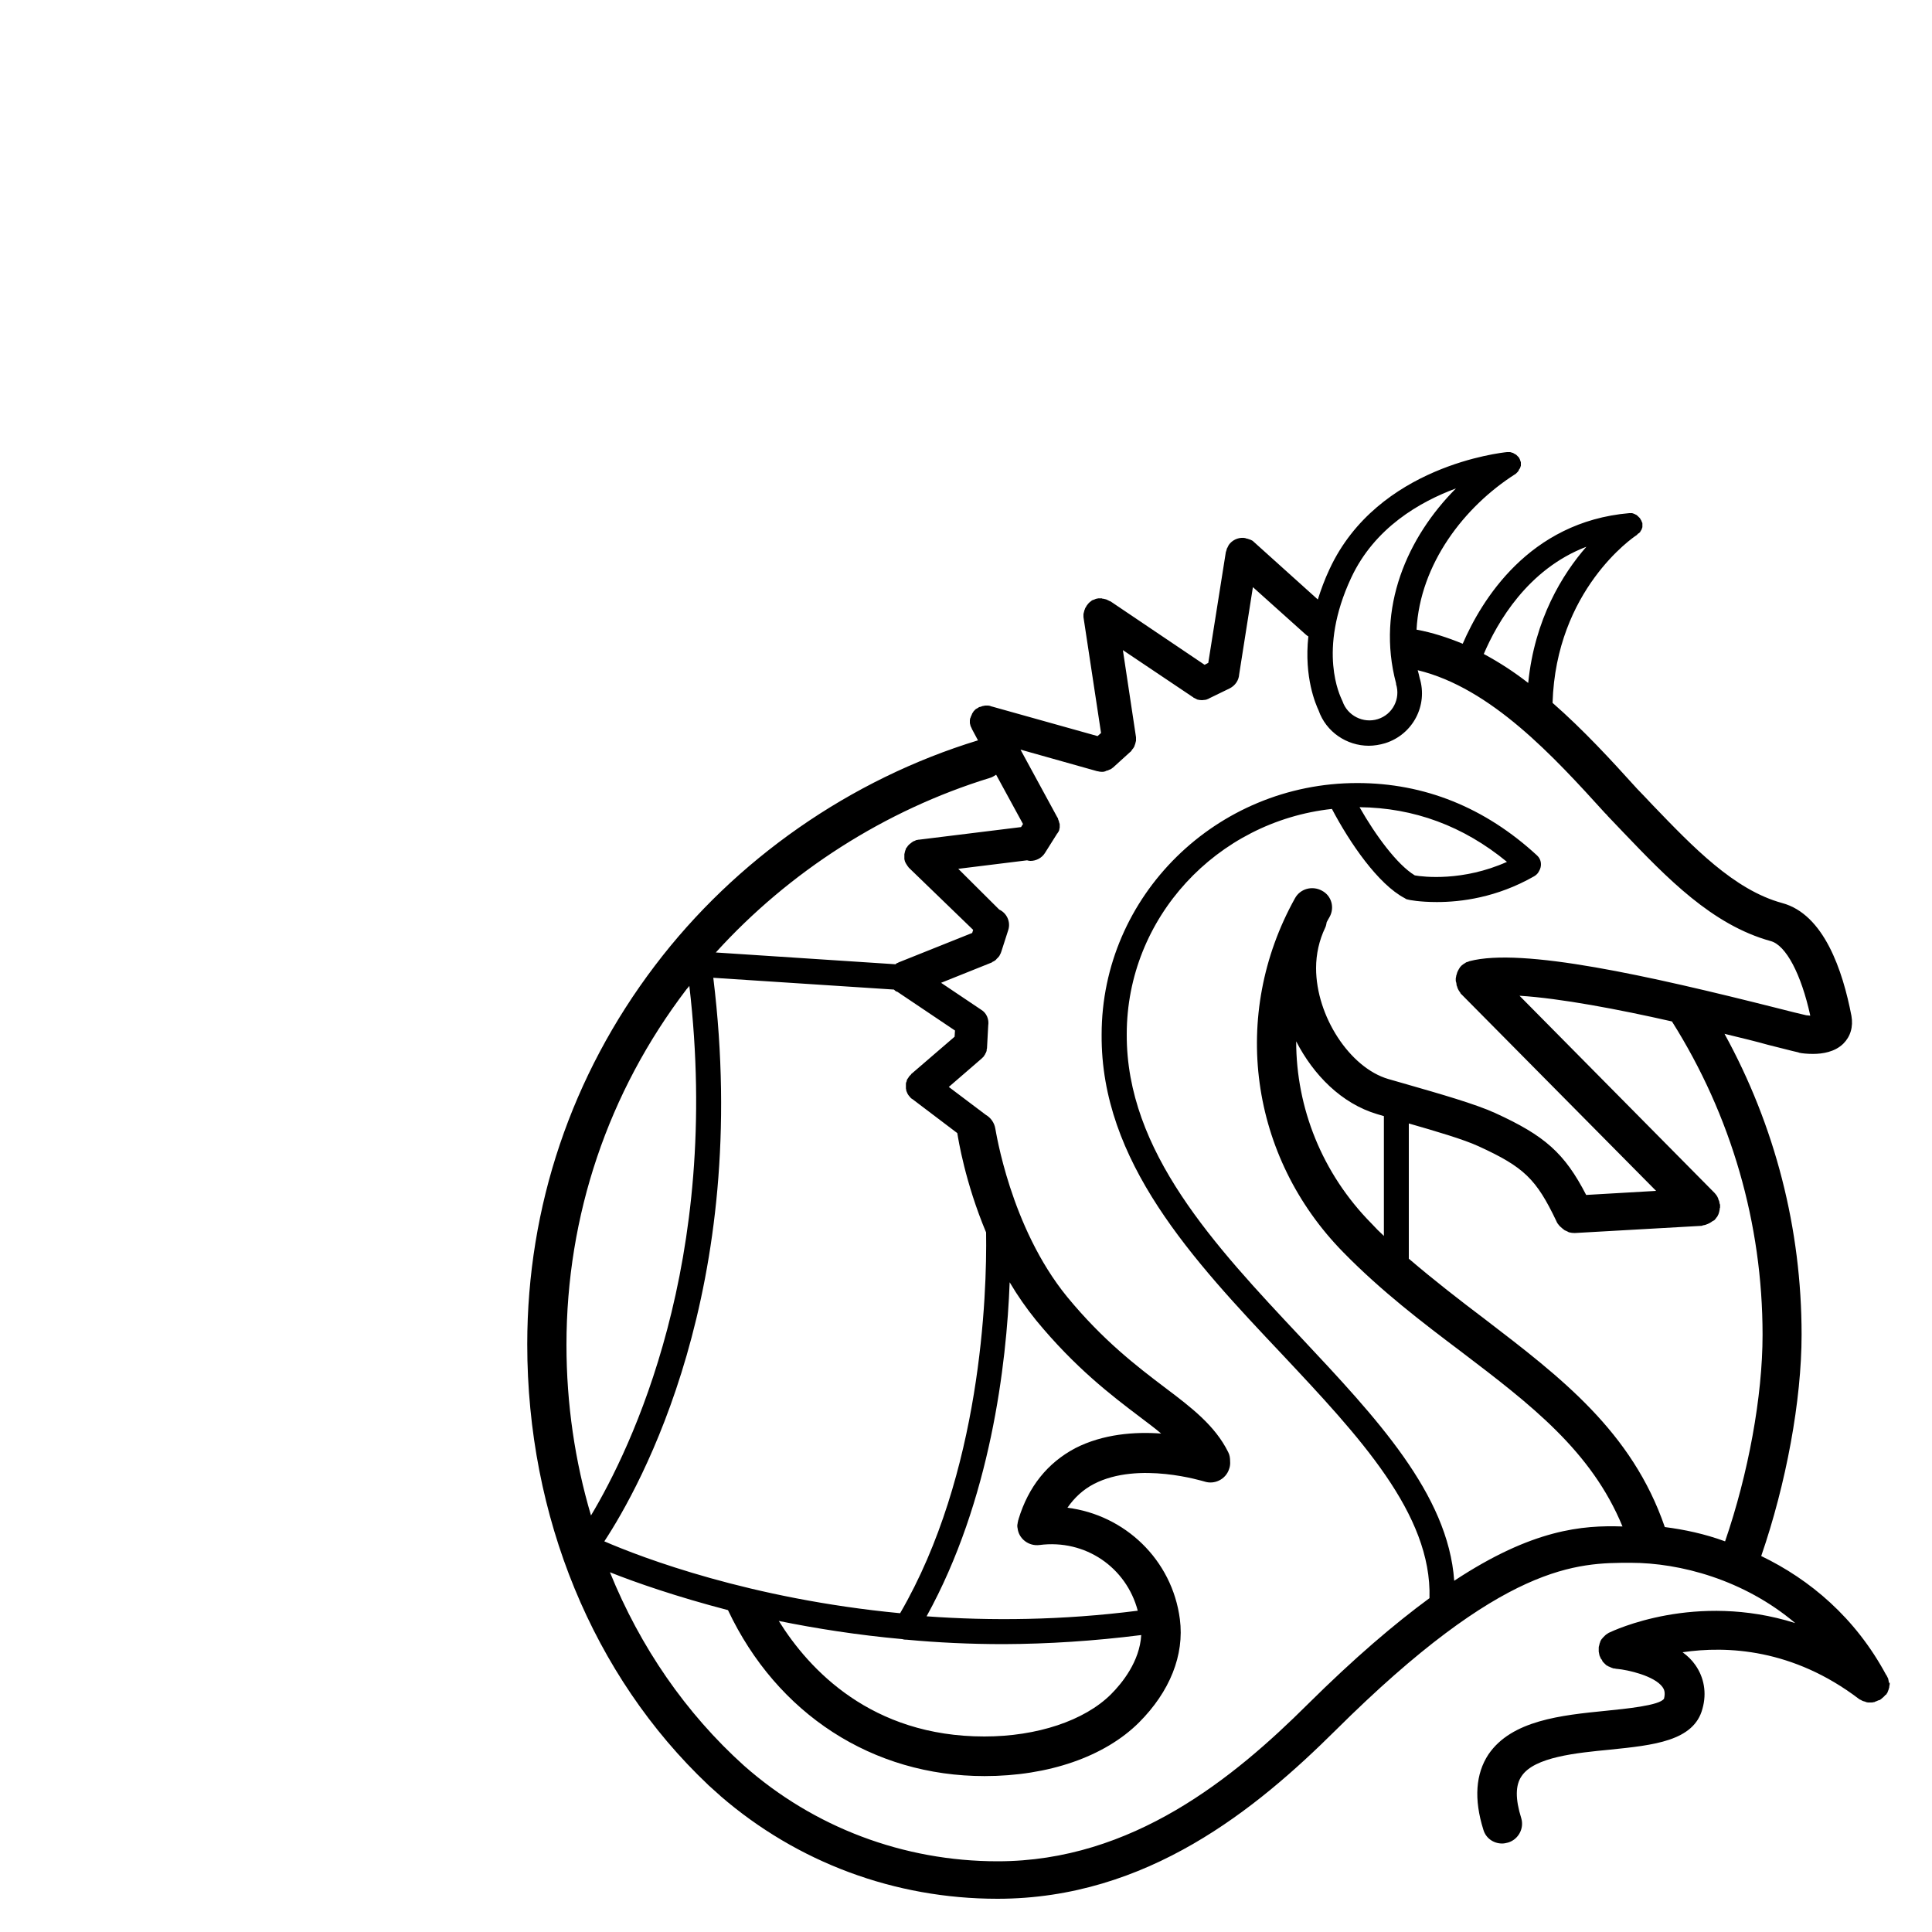 <?xml version="1.0" ?>
<svg xmlns="http://www.w3.org/2000/svg" baseProfile="tiny-ps" viewBox="0 0 1000 1000" xml:space="preserve">
	<g>
		<rect fill-rule="evenodd" fill="#FFFFFF" width="1000" height="1000"/>
		<g transform="translate(125, 120,687)">
			<path fill-rule="evenodd" fill="#000000" d="M736.7,670.4c-17-49.5-54-77.6-93-107.5c-13.1-9.9-26.4-20.2-39.5-31.4v-70    c13.9,4,28.3,8.2,36.1,11.8c23.6,10.8,29.9,17,40.3,38.8l0,0c0.3,0.8,0.8,1.5,1.5,2.3c0.2,0.2,0.3,0.3,0.5,0.5    c0.6,0.6,1.3,1.1,1.9,1.6c0,0,0.2,0,0.2,0.2c0.6,0.3,1.5,0.6,2.1,1c0.2,0,0.3,0.2,0.6,0.2c0.8,0.2,1.6,0.3,2.4,0.3l0,0l0,0    c0.2,0,0.3,0,0.5,0l65.3-3.7c0.2,0,0.5,0,0.6-0.2c0.3,0,0.6-0.2,1-0.2c0.3,0,0.6-0.2,1-0.3c0.3-0.2,0.6-0.2,0.8-0.3    c0.3-0.2,0.6-0.3,1-0.5c0.3-0.2,0.5-0.3,0.8-0.5c0.3-0.2,0.6-0.5,1-0.6c0.2-0.2,0.3-0.2,0.5-0.3l0.2-0.2c0.3-0.3,0.5-0.6,0.8-1    c0.2-0.2,0.3-0.5,0.5-0.6c0.2-0.3,0.3-0.6,0.5-1c0.2-0.3,0.3-0.5,0.3-0.8c0.2-0.3,0.2-0.6,0.3-1c0-0.3,0.2-0.6,0.2-1s0-0.6,0.2-1    c0-0.3,0-0.6,0-1c0-0.2,0-0.2,0-0.3s0-0.3-0.2-0.6c0-0.3-0.2-0.6-0.2-1.1c0-0.3-0.2-0.6-0.3-0.8c-0.2-0.3-0.2-0.6-0.3-1    c-0.2-0.2-0.2-0.5-0.3-0.6c-0.2-0.3-0.3-0.6-0.6-1c-0.2-0.2-0.3-0.3-0.5-0.6c-0.2-0.2-0.3-0.5-0.5-0.6l-100.9-102    c21.2,1.3,51.6,7.1,78.9,13.3c30.7,48.7,46.9,104.6,46.9,162.2c0,31.9-7.4,72-19.4,106.9C757.3,673.9,746.8,671.7,736.7,670.4z     M591.4,519.8c-2.3-2.1-4.4-4.2-6.5-6.5c-25.7-26-39-60-39-94.3c8.9,17.3,23.4,32.2,42,37.7l3.4,1V519.8z M578.7,297.8    c28.1,0.3,53.7,9.7,76.3,28.3c-22.8,10.2-43.3,7.8-47.7,7C598.2,327.6,587,312.4,578.7,297.8z M627.7,698.2    c-3.2-45-40.4-84.4-79.4-126c-44.5-47.4-90.4-96.2-90.1-156.9l0,0l0,0c0-60.3,46.6-110.1,106.2-116.6c9.2,17.5,23.9,39,37.7,46.2    l0.8,0.5l0.8,0.2c0.5,0.2,6.1,1.3,15,1.3c12.5,0,31-2.3,50.3-13.3c1.1-0.6,2.1-1.6,2.6-2.7c1.6-2.6,1.3-6-1-8.1    c-27-24.9-58.4-37.5-93.1-37.5c-72.9,0-132.3,58.4-132.3,130.2l0,0c-0.5,65.7,47.2,116.6,93.5,165.6    c39.8,42.4,77.5,82.5,76.2,126.1c-18.1,13.3-38.8,30.9-63.1,55c-38,37.8-90.6,81.2-160.4,81.2c-48.8,0-95.2-17.6-131.3-49.5    c-30.2-27.2-53.7-61.4-69.4-100.1c13.3,5.3,34.3,12.6,61.1,19.6c25.4,53.8,74.9,85.9,132.8,85.9c33,0,62.1-10,79.9-27.7    c16-16,23.6-34.9,21.2-53.5c-4-30.9-28.6-54-58.2-57.7c3.6-5.2,8.1-9.4,13.7-12.3c23.1-12,56.8-1.3,57.1-1.3    c5.3,1.8,11.2-1.1,12.9-6.5c0.5-1.3,0.6-2.7,0.5-4c0-1.6-0.2-3.2-1-4.7c-6.8-13.7-18.9-23-33-33.6c-14.1-10.7-31.7-24.1-50.3-46.7    c-29.6-36.2-37-86.5-37.2-87c-0.5-3.2-2.4-5.8-5-7.3l-19.1-14.4l17-14.7c0,0,0,0,0.2-0.2c0.3-0.3,0.5-0.5,0.8-0.8    c0.2-0.2,0.3-0.3,0.3-0.5c0.2-0.3,0.5-0.6,0.6-1c0-0.2,0.2-0.2,0.2-0.3c0.2-0.5,0.5-1,0.5-1.5l0,0c0-0.2,0-0.3,0-0.5    c0.2-0.3,0.2-0.8,0.2-1.1l0,0l0.6-11.2c0.5-3.1-0.8-6.5-3.7-8.2l-20.7-13.9l26.2-10.5c0.2,0,0.2-0.2,0.2-0.2    c0.3-0.2,0.6-0.3,1-0.5c0.2-0.2,0.3-0.2,0.3-0.2c0.5-0.3,0.8-0.6,1.1-1c0,0,0-0.2,0.2-0.2c0.3-0.3,0.6-0.6,1-1.1    c0.2-0.2,0.2-0.3,0.3-0.5c0.2-0.3,0.3-0.6,0.5-1c0.2-0.2,0.2-0.3,0.2-0.5c0-0.2,0.2-0.3,0.2-0.5l3.6-11.2    c1.3-4.2-0.8-8.7-4.7-10.5L371,329.7l35.6-4.4c0.6,0.2,1.3,0.3,1.8,0.3c2.9,0,5.8-1.5,7.4-4l6.3-10c0-0.2,0-0.2,0.2-0.2    c0.2-0.3,0.3-0.6,0.5-0.8c0.2-0.2,0.2-0.5,0.3-0.6c0.2-0.3,0.2-0.5,0.2-0.8s0.2-0.5,0.2-0.8s0-0.5,0-0.8s0-0.5,0-0.8    s0-0.5-0.2-0.8c0-0.3-0.2-0.6-0.2-0.8c0-0.3-0.2-0.5-0.2-0.6c-0.2-0.3-0.2-0.6-0.3-1c0-0.2,0-0.2-0.2-0.3l-19.2-35.3l39.8,11.2    c0.2,0,0.2,0,0.2,0c0.6,0.2,1.5,0.3,2.1,0.3l0,0c0.5,0,1,0,1.5-0.2c0.2,0,0.3,0,0.5-0.2c0.3-0.2,0.6-0.2,1-0.3    c0.2,0,0.3-0.2,0.5-0.2c0.3-0.2,0.5-0.3,0.8-0.3c0.2-0.2,0.3-0.2,0.5-0.3c0.3-0.2,0.5-0.3,0.8-0.6c0.2,0,0.2-0.2,0.3-0.2l8.7-7.9    l0,0c0.5-0.3,0.8-0.8,1.1-1.3c0.2-0.2,0.3-0.5,0.5-0.6c0.2-0.3,0.3-0.5,0.5-0.8c0.2-0.3,0.2-0.5,0.3-0.8s0.2-0.5,0.3-0.8    c0-0.3,0.2-0.6,0.2-0.8c0-0.3,0.2-0.5,0.2-0.8c0-0.5,0-1.1,0-1.8l0,0l-6.8-45.1l36.2,24.3c0,0,0.2,0,0.2,0.2    c0.5,0.3,1.1,0.5,1.6,0.8c0.2,0.2,0.5,0.2,0.6,0.3c0.8,0.2,1.6,0.3,2.4,0.3l0,0l0,0c0.6,0,1.3-0.2,1.9-0.2c0.2,0,0.5-0.2,0.6-0.2    c0.3-0.2,0.8-0.2,1.1-0.5l10.7-5.2c2.9-1.5,4.7-4.2,4.9-7.3l7.1-45.1l27.2,24.4c0.5,0.5,1,0.8,1.5,1.1    c-2.3,21.3,3.9,35.3,5.3,38.3c3.9,11.2,14.6,18.3,26,18.3c2.7,0,5.7-0.5,8.4-1.3c14.4-4.5,22.3-19.6,17.9-33.8l0,0    c-0.3-1.3-0.6-2.7-1-4c38,9.2,70.5,44.8,96.9,73.9l1.1,1.1l0,0c0,0,0.2,0.2,0.2,0.3c2.7,2.9,5.5,5.7,8.2,8.6    c22.6,23.6,45.9,47.9,76.3,56.3c7.9,2.1,15.8,17.1,20.5,38.6c-0.6,0-1.5-0.2-2.1-0.2c-3.6-0.8-8.7-2.1-15-3.7    c-66.6-16.8-132.1-31.5-159.3-24.3c-0.2,0-0.3,0.2-0.5,0.2c-0.3,0.2-0.6,0.2-1,0.3c-0.3,0.2-0.6,0.3-0.8,0.5    c-0.3,0.2-0.5,0.3-0.8,0.5c-0.3,0.2-0.6,0.5-0.8,0.6c-0.2,0.2-0.3,0.2-0.3,0.3c-0.2,0.2-0.2,0.2-0.3,0.3c-0.3,0.3-0.5,0.5-0.6,0.8    c-0.2,0.2-0.3,0.5-0.5,0.8c-0.2,0.3-0.3,0.6-0.5,1c-0.2,0.3-0.3,0.5-0.3,0.8c-0.2,0.3-0.2,0.6-0.3,1c-0.2,0.3-0.2,0.6-0.2,0.8    c0,0.3-0.2,0.6-0.2,1s0,0.6,0,1s0,0.6,0.2,1c0,0.3,0.2,0.6,0.2,1c0,0.2,0,0.3,0,0.5c0,0.2,0.2,0.3,0.2,0.5c0.2,0.3,0.2,0.6,0.3,1    c0.2,0.3,0.3,0.6,0.5,1c0.2,0.3,0.3,0.5,0.5,0.8c0.2,0.3,0.5,0.6,0.6,1c0.2,0.2,0.2,0.3,0.3,0.3l100.9,101.9l-36.2,2.1    c-11.2-21.7-21.5-30.7-47.1-42.4c-10.3-4.7-28.5-9.9-45.9-14.9l-9.4-2.7c-19.9-5.8-37.4-32.5-37.4-57.4c0-7.3,1.6-14.4,4.7-20.9    c0.5-1,0.6-1.9,0.8-2.9c0.5-1,1-1.8,1.5-2.7c2.7-4.9,1-11-4-13.6c-5-2.7-11.2-1-13.9,3.9c-33.6,60.3-23.6,133.9,25.1,183.4    c19.7,20.1,40.7,36.1,61,51.4c35.9,27.3,67.3,51.3,83.4,90.4C694.2,669.4,668.3,671.4,627.7,698.2z M465.7,726.3    c-0.8,13.7-9.9,24.9-15.7,30.7c-13.7,13.6-38.2,21.8-65.5,21.8c-58.5,0-90.7-34.6-106.4-59.8c19.2,3.9,40.7,7.3,63.9,9.4    c0.6,0.2,1.3,0.3,1.8,0.3c0.2,0,0.3,0,0.5,0c16,1.5,32.8,2.3,50.3,2.3C417.4,730.9,441.1,729.4,465.7,726.3z M402.2,666.3    c0,0.2,0,0.3-0.2,0.6c0,0,0,0,0,0.2c-0.2,0.5-0.2,1-0.3,1.5c-0.2,0.8-0.2,1.6,0,2.4c0.6,5.5,5.8,9.4,11.3,8.7    c23.8-3.1,45,11.6,50.9,34c-39.3,5-76.2,5.3-109.3,2.9c33.1-60,41.4-130.5,43-172.9c4,6.8,8.6,13.4,13.7,19.7    c20.1,24.4,38.6,38.6,53.7,50c4,3.1,7.8,5.8,11,8.6c-13.6-1-30.1,0.2-44.5,7.6C417.2,637.2,407.3,649.5,402.2,666.3z M244.2,386.1    l93.5,6.1c0.5,0.5,0.8,0.8,1.5,1.1h0.2l0,0l29.9,20.1l-0.2,3.2l-22.3,19.2l0,0l0,0c-0.2,0-0.2,0.2-0.2,0.3c-0.3,0.3-0.6,0.6-1,1    l0,0c-0.3,0.5-0.6,1-1,1.5c-0.2,0.3-0.3,0.6-0.3,1c0,0.2-0.2,0.3-0.2,0.5c-0.2,0.3-0.2,0.8-0.2,1.1c0,0.2,0,0.3,0,0.5    c0,0.3,0,0.6,0,1.1c0,0.2,0,0.3,0,0.6c0,0.3,0.2,0.6,0.2,1c0,0.2,0,0.5,0.2,0.6c0.3,1.1,1,2.1,1.8,2.9l0,0l0,0    c0.3,0.5,0.8,0.8,1.3,1.1l23.1,17.5c0.5,3.1,4,25.4,14.9,51.4c0.5,32.5-2.6,125-44.5,197.1c-77.6-7.4-133.7-28.8-153.1-37.2    C206.4,649.5,263.9,547,244.2,386.1z M168.2,576.1c0-66.9,21.5-130.7,62.1-184c0.5-0.6,1-1.1,1.5-1.8    c16.7,142.9-30.2,239.5-50.9,274.1C172.6,636.4,168.2,606.7,168.2,576.1z M387.5,282.6c1.1-0.3,2.1-1,3.1-1.6l13.9,25.5l-1,1.6    l-52.7,6.5c-0.2,0-0.2,0-0.3,0c-0.3,0-0.6,0.2-1,0.2s-0.5,0.2-0.8,0.3c-0.3,0.2-0.5,0.2-0.8,0.3c-0.3,0.2-0.5,0.3-0.8,0.5    c-0.2,0.2-0.5,0.3-0.6,0.5c-0.3,0.2-0.5,0.3-0.8,0.6l-0.2,0.2c-0.2,0.2-0.2,0.2-0.3,0.3s-0.5,0.5-0.6,0.8    c-0.2,0.2-0.3,0.5-0.5,0.6c-0.2,0.3-0.3,0.5-0.3,0.8c-0.2,0.3-0.2,0.5-0.3,0.8s-0.2,0.5-0.2,0.8s-0.2,0.5-0.2,0.8s0,0.5,0,0.8    c0,0.3,0,0.6,0,1c0,0.2,0,0.3,0,0.5s0,0.2,0,0.3c0,0.3,0.2,0.5,0.2,0.8s0.2,0.6,0.3,0.8s0.2,0.5,0.3,0.6c0.2,0.3,0.3,0.6,0.5,0.8    c0.2,0.2,0.2,0.3,0.3,0.5c0.2,0.3,0.5,0.5,0.6,0.8c0.2,0.2,0.2,0.2,0.3,0.3l33.1,32l-0.5,1.6l-37.5,15c-0.2,0-0.3,0.2-0.5,0.2    c-0.3,0.2-0.6,0.3-1.1,0.5c-0.2,0.2-0.3,0.3-0.6,0.5l-93-6.1C283.5,331.1,333.1,299.3,387.5,282.6z M574.4,179    c12.1-25.9,35.6-39.3,54.2-46.2c-25.1,25.2-41.4,61.8-31,100.9c0,0,0,0,0,0.2v0.2c2.4,7.6-1.8,15.7-9.4,18.1s-15.8-1.8-18.3-9.2    l-0.5-1.1C569,240.8,556.6,217,574.4,179z M696.1,163c-12.3,14.1-26.8,37.4-30.1,70.5c-7.3-5.7-15-10.7-23-15    C649.9,202.3,665.7,174.6,696.1,163z M852.7,750.8c0-0.3-0.2-0.6-0.2-1s-0.2-0.6-0.2-1c-0.2-0.3-0.3-0.6-0.5-1    c-0.2-0.2-0.2-0.5-0.3-0.6c0-0.2-0.2-0.2-0.2-0.2l0,0c-16-29.8-39.6-49.5-64.7-61.6c12.9-37.4,20.9-80.5,20.9-114.6    c0-54.8-13.7-108-39.9-155.7c8.7,2.1,16.5,4,22.5,5.7c6.6,1.6,12,3.1,15.7,3.9l0.5,0.2c1.3,0.3,4,0.6,7.1,0.6c5,0,11.3-1,15.7-5.3    c3.7-3.7,5.2-8.7,4.2-14.4c-4.5-23.4-14.2-52.6-35.9-58.4c-24.9-6.8-46.2-29.1-66.9-50.6c-2.7-2.9-5.5-5.8-8.2-8.6l-1-1.1    c-12.3-13.6-26.7-29.3-42.7-43.3c1.8-58.4,41.7-85.7,43.5-86.8l0.2-0.2c0.2-0.2,0.3-0.3,0.5-0.5c0.2-0.2,0.3-0.3,0.5-0.3    c0.2-0.2,0.3-0.3,0.5-0.5s0.3-0.3,0.3-0.5c0.2-0.2,0.2-0.3,0.3-0.5c0.2-0.2,0.2-0.3,0.3-0.5c0-0.2,0.2-0.3,0.2-0.6    c0-0.2,0.2-0.3,0.2-0.6c0-0.2,0-0.5,0-0.6c0-0.2,0-0.5,0-0.6c0-0.2,0-0.2,0-0.3c0-0.2,0-0.2,0-0.3c0-0.2,0-0.5-0.2-0.6    c0-0.2-0.2-0.3-0.2-0.6c0-0.2-0.2-0.3-0.3-0.6c-0.2-0.2-0.2-0.3-0.3-0.5c0-0.2-0.2-0.2-0.2-0.3c0-0.2-0.2-0.2-0.2-0.3    c-0.2-0.2-0.2-0.3-0.3-0.3c-0.2-0.2-0.3-0.3-0.5-0.5s-0.2-0.2-0.3-0.3c-0.2-0.2-0.5-0.3-0.6-0.5c-0.2,0-0.3-0.2-0.5-0.2    c-0.2-0.2-0.5-0.2-0.6-0.3c-0.2,0-0.3-0.2-0.5-0.2s-0.5-0.2-0.6-0.2c-0.2,0-0.3,0-0.6,0c-0.2,0-0.5,0-0.6,0c-0.2,0-0.2,0-0.3,0    c-52.1,4.5-76.6,45.4-86.2,67.6c-7.8-3.2-15.7-5.8-23.9-7.3c1.8-34,24.7-63.7,51.1-80.5c0.2,0,0.2-0.2,0.3-0.2    c0.2-0.2,0.3-0.3,0.5-0.5c0.2-0.2,0.3-0.3,0.5-0.5c0.2-0.2,0.3-0.3,0.3-0.5c0.2-0.2,0.3-0.3,0.3-0.5s0.2-0.3,0.3-0.5    c0.2-0.2,0.2-0.3,0.3-0.5c0-0.2,0.2-0.3,0.2-0.6c0-0.2,0.2-0.3,0.2-0.6c0-0.2,0-0.3,0-0.6c0-0.2,0-0.5,0-0.6s0-0.2,0-0.3v-0.2    c0-0.2-0.2-0.5-0.2-0.6c0-0.2-0.2-0.3-0.2-0.6c0-0.2-0.2-0.3-0.2-0.5c-0.2-0.2-0.2-0.5-0.3-0.6c0,0,0-0.2-0.2-0.2    c0-0.2-0.2-0.2-0.2-0.3c-0.2-0.2-0.3-0.3-0.5-0.5c-0.2-0.2-0.3-0.3-0.5-0.5c-0.2-0.2-0.3-0.3-0.5-0.3c-0.2-0.2-0.3-0.2-0.5-0.3    s-0.3-0.2-0.5-0.3c-0.2-0.2-0.3-0.2-0.5-0.2c-0.2,0-0.3-0.2-0.6-0.2c-0.2,0-0.5-0.2-0.6-0.2c-0.2,0-0.3,0-0.6,0s-0.5,0-0.8,0    c-0.2,0-0.2,0-0.3,0c-2.7,0.3-66.9,7-91.8,60.5c-2.6,5.5-4.5,10.8-6.1,15.8l-33.1-29.8l0,0l0,0c-0.2-0.2-0.3-0.2-0.3-0.3    c-0.3-0.2-0.6-0.5-1-0.6c-0.2-0.2-0.5-0.3-0.8-0.3c-0.3-0.2-0.5-0.3-0.8-0.3c-0.3-0.2-0.8-0.2-1.1-0.3c-0.2,0-0.3-0.2-0.5-0.2l0,0    c-2.7-0.5-5.8,0.5-7.8,2.7c-0.2,0.3-0.5,0.5-0.6,0.8c-0.2,0.2-0.3,0.3-0.3,0.5c-0.2,0.3-0.3,0.6-0.5,1c-0.2,0.2-0.2,0.3-0.3,0.6    s-0.2,0.8-0.3,1.1c0,0.2-0.2,0.3-0.2,0.5l-9.1,57.4l-1.9,1l-48.5-32.7c-0.2-0.2-0.3-0.2-0.5-0.2c-0.3-0.2-0.6-0.3-1-0.5    c-0.2-0.2-0.5-0.2-0.6-0.3c-0.3-0.2-0.6-0.2-1-0.3c-0.3,0-0.5-0.2-0.8-0.2s-0.6,0-0.8-0.2c-0.3,0-0.6,0-1,0c-0.2,0-0.3,0-0.6,0    h-0.2c-0.3,0-0.6,0.2-1,0.2c-0.2,0-0.5,0.2-0.6,0.2c-0.3,0.2-0.5,0.2-0.8,0.3c-0.3,0.2-0.5,0.2-0.8,0.3c-0.2,0.2-0.5,0.3-0.6,0.5    c-0.3,0.2-0.5,0.3-0.8,0.6c-0.2,0.2-0.3,0.3-0.5,0.5c-0.2,0.3-0.5,0.5-0.6,0.8c0,0,0,0-0.2,0.2s-0.2,0.3-0.3,0.5    c-0.2,0.3-0.3,0.6-0.5,0.8c-0.2,0.3-0.2,0.5-0.3,0.8c-0.2,0.3-0.2,0.5-0.3,0.8c0,0.3-0.2,0.6-0.2,0.8c0,0.3-0.2,0.5-0.2,0.8    s0,0.6,0,1c0,0.2,0,0.3,0,0.6l9.1,60l-1.8,1.6l-55-15.4c-0.2,0-0.3,0-0.5-0.2c-0.3,0-0.6-0.2-1.1-0.2c-0.3,0-0.5,0-0.8,0    s-0.6,0-0.8,0c-0.3,0-0.6,0.2-1,0.2s-0.5,0.2-0.8,0.2c-0.3,0.2-0.6,0.3-1,0.3c-0.2,0-0.3,0.2-0.5,0.2l0,0c-0.3,0.2-0.6,0.5-1,0.6    c-0.2,0.2-0.3,0.2-0.5,0.3c-0.3,0.2-0.5,0.5-0.6,0.6c-0.2,0.2-0.3,0.3-0.5,0.5c-0.2,0.2-0.2,0.3-0.3,0.5c-0.2,0.3-0.5,0.6-0.6,1    c0,0.2-0.2,0.3-0.2,0.5c-0.2,0.3-0.3,0.8-0.5,1.1l0,0c0,0.2,0,0.3-0.2,0.5c0,0.3-0.2,0.6-0.2,1c0,0.3,0,0.5,0,0.8s0,0.6,0,0.8    c0,0.3,0.2,0.6,0.2,0.8c0,0.3,0.2,0.5,0.2,0.8c0.2,0.3,0.3,0.6,0.5,1c0,0.2,0.2,0.3,0.2,0.5l3.1,5.8    c-66.1,20.2-125.5,61.6-167.2,116.6c-43.2,56.9-66.1,124.7-66.1,196c0,89.3,34.1,171.7,93.6,228c0.2,0.2,0.2,0.3,0.3,0.3    c1,0.8,1.9,1.8,2.9,2.6c1,0.8,1.9,1.8,2.9,2.6c0.2,0.2,0.3,0.2,0.3,0.3c39.8,34.4,90.2,53.2,143.4,53.2    c77.5,0,134.1-46.6,175-87.2c87.2-86.7,125.2-86.7,152.8-86.7c25.4,0,58.5,8.7,85.1,31.2c-51.6-16.3-94.1,3.9-96.4,5    c-0.2,0-0.2,0.2-0.3,0.2c-0.2,0-0.3,0.2-0.5,0.3c-0.5,0.3-0.8,0.5-1.1,0.8c-0.2,0.2-0.3,0.3-0.3,0.3c-0.3,0.3-0.6,0.6-1,1    c-0.2,0.2-0.3,0.5-0.5,0.6c-0.2,0.3-0.5,0.6-0.6,1c-0.2,0.3-0.3,0.5-0.3,0.8c-0.2,0.3-0.3,0.6-0.3,1c-0.2,0.3-0.2,0.5-0.2,0.8    c-0.2,0.3-0.2,0.8-0.2,1.1v0.2c0,0.2,0,0.5,0,0.6c0,0.3,0,0.8,0,1.1s0.2,0.6,0.2,1s0.2,0.6,0.2,1c0.2,0.3,0.3,0.8,0.5,1.1    c0,0.2,0.2,0.3,0.2,0.5c0,0,0,0.2,0.2,0.2c0.2,0.3,0.5,0.6,0.6,1.1c0.2,0.2,0.3,0.5,0.5,0.6c0.3,0.3,0.5,0.6,0.8,0.8    c0.2,0.2,0.3,0.3,0.5,0.5c0.3,0.3,0.6,0.5,1,0.6c0.2,0.2,0.3,0.3,0.6,0.3c0.3,0.2,0.6,0.3,1.1,0.5c0.3,0.2,0.5,0.2,0.8,0.3    c0.3,0.2,0.6,0.2,1,0.2c0.3,0,0.6,0.2,1,0.2h0.2c5.7,0.5,19.4,3.6,23.6,9.4c0.8,1.1,1.6,2.7,0.8,6c-2.1,3.6-20.4,5.3-30.1,6.3    c-23,2.3-48.8,4.9-60.8,22.6c-6.6,10-7.6,23.1-2.6,39c1.3,4.4,5.3,7.1,9.7,7.1c1,0,1.9-0.2,3.1-0.5c5.3-1.6,8.4-7.3,6.8-12.6    c-3.1-9.9-3.1-17.1,0.2-21.8c6.6-9.9,28.3-12,45.9-13.7c22.3-2.3,43.3-4.4,47.7-21.2c2.3-8.2,0.8-16.2-3.7-22.6    c-1.8-2.6-4-4.7-6.6-6.6c23-3.4,57.1-1.8,91.2,24.1c0.3,0.3,0.8,0.5,1.1,0.6c0.2,0,0.2,0.2,0.3,0.2c0.5,0.3,1.1,0.5,1.6,0.6    c0.2,0,0.3,0,0.5,0.2c0.5,0.2,0.8,0.2,1.3,0.3c0.2,0,0.5,0,0.6,0c0.2,0,0.5,0,0.6,0c0.2,0,0.2,0,0.3,0c0.5,0,1,0,1.5-0.2    c0.2,0,0.5,0,0.6-0.2c0.5-0.2,1-0.3,1.3-0.5c0.3-0.2,0.5-0.2,0.8-0.3h0.2c0.5-0.3,1-0.6,1.3-1c0.2,0,0.2-0.2,0.3-0.2    c0.6-0.5,1.1-1,1.6-1.6c0,0,0,0,0.2,0c0.2-0.2,0.2-0.3,0.3-0.5c0.3-0.3,0.5-0.6,0.6-1.1c0.2-0.3,0.2-0.5,0.3-0.8    c0.2-0.3,0.3-0.6,0.3-1c0.2-0.3,0.2-0.6,0.2-1c0-0.3,0.2-0.6,0.2-1c0-0.3,0-0.6,0-1C852.7,751.4,852.7,751.1,852.7,750.8    L852.7,750.8z"/>
		</g>
	</g>
</svg>